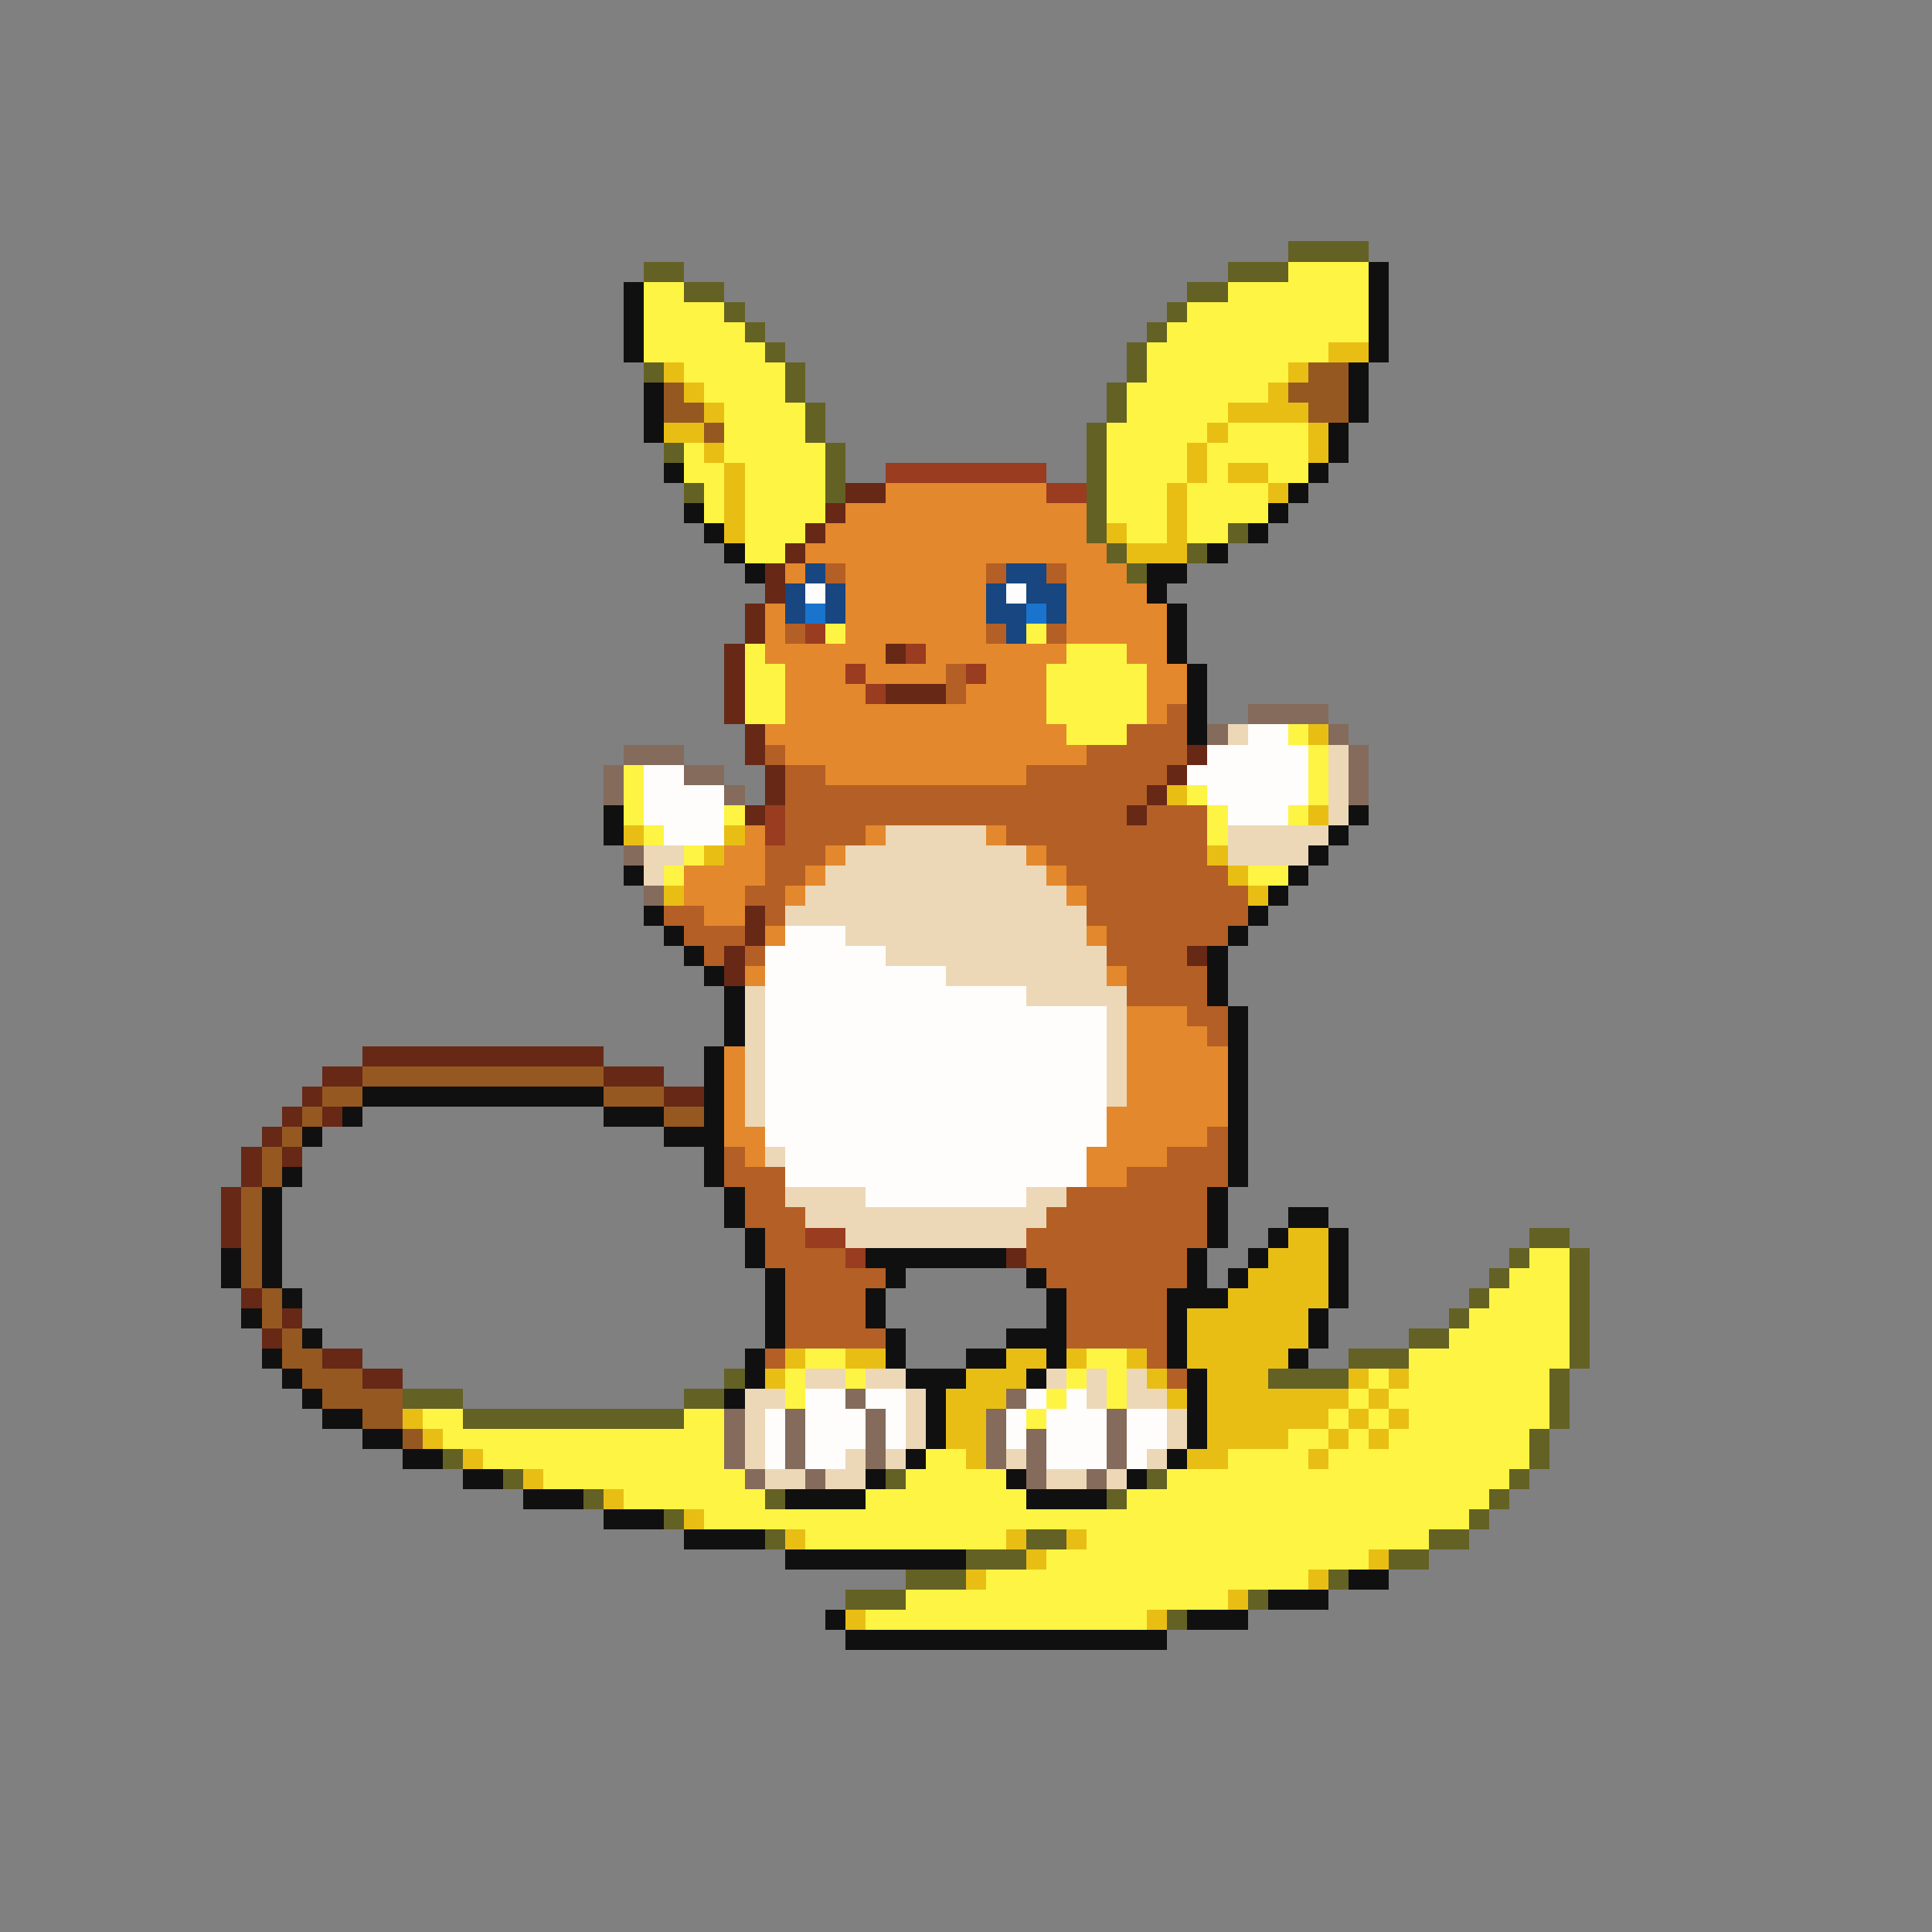 <svg xmlns="http://www.w3.org/2000/svg" viewBox="0 -0.5 96 96" shape-rendering="crispEdges">
<rect x="0" y="-0.5" width="96" height="96" fill="#808080" stroke="none"/>
<path stroke="#646124" d="M64 12h4M32 13h2M61 13h3M34 14h2M59 14h2M36 15h1M58 15h1M37 16h1M57 16h1M38 17h1M56 17h1M32 18h1M39 18h1M56 18h1M39 19h1M55 19h1M40 20h1M55 20h1M40 21h1M54 21h1M33 22h1M41 22h1M54 22h1M41 23h1M54 23h1M34 24h1M41 24h1M54 24h1M54 25h1M54 26h1M61 26h1M55 27h1M59 27h1M56 28h1M76 61h2M75 62h1M78 62h1M74 63h1M78 63h1M73 64h1M78 64h1M72 65h1M78 65h1M70 66h2M78 66h1M67 67h3M78 67h1M36 68h1M63 68h4M77 68h1M20 69h3M34 69h2M77 69h1M23 70h11M77 70h1M76 71h1M22 72h1M76 72h1M25 73h1M44 73h1M57 73h1M75 73h1M29 74h1M38 74h1M55 74h1M74 74h1M33 75h1M73 75h1M38 76h1M51 76h2M71 76h2M48 77h3M69 77h2M45 78h3M66 78h1M42 79h3M62 79h1M58 80h1" />
<path stroke="#fef443" d="M64 13h4M32 14h2M61 14h7M32 15h4M59 15h9M32 16h5M58 16h10M32 17h6M57 17h9M34 18h5M57 18h7M35 19h4M56 19h7M36 20h4M56 20h5M36 21h4M55 21h5M61 21h4M34 22h1M36 22h5M55 22h4M60 22h5M34 23h2M37 23h4M55 23h4M60 23h1M63 23h2M35 24h1M37 24h4M55 24h3M59 24h4M35 25h1M37 25h4M55 25h3M59 25h4M37 26h3M56 26h2M59 26h2M37 27h2M41 31h1M51 31h1M37 32h1M53 32h3M37 33h2M52 33h5M37 34h2M52 34h5M37 35h2M52 35h5M53 36h3M64 36h1M65 37h1M31 38h1M65 38h1M31 39h1M59 39h1M65 39h1M31 40h1M36 40h1M60 40h1M64 40h1M32 41h1M60 41h1M34 42h1M33 43h1M62 43h2M76 62h2M75 63h3M74 64h4M73 65h5M72 66h6M40 67h2M54 67h2M70 67h8M39 68h1M42 68h1M53 68h1M55 68h1M68 68h1M70 68h7M39 69h1M52 69h1M55 69h1M67 69h1M69 69h8M21 70h2M34 70h2M51 70h1M66 70h1M68 70h1M70 70h7M22 71h14M64 71h2M67 71h1M69 71h7M24 72h12M46 72h2M61 72h4M66 72h10M27 73h10M45 73h5M58 73h17M31 74h7M43 74h8M56 74h18M35 75h38M40 76h10M54 76h17M52 77h16M49 78h16M45 79h16M43 80h14" />
<path stroke="#101010" d="M68 13h1M31 14h1M68 14h1M31 15h1M68 15h1M31 16h1M68 16h1M31 17h1M68 17h1M67 18h1M32 19h1M67 19h1M32 20h1M67 20h1M32 21h1M66 21h1M66 22h1M33 23h1M65 23h1M64 24h1M34 25h1M63 25h1M35 26h1M62 26h1M36 27h1M60 27h1M37 28h1M57 28h2M57 29h1M58 30h1M58 31h1M58 32h1M59 33h1M59 34h1M59 35h1M59 36h1M30 40h1M67 40h1M30 41h1M66 41h1M65 42h1M31 43h1M64 43h1M63 44h1M32 45h1M62 45h1M33 46h1M61 46h1M34 47h1M60 47h1M35 48h1M60 48h1M36 49h1M60 49h1M36 50h1M61 50h1M36 51h1M61 51h1M35 52h1M61 52h1M35 53h1M61 53h1M18 54h12M35 54h1M61 54h1M17 55h1M30 55h3M35 55h1M61 55h1M15 56h1M33 56h3M61 56h1M35 57h1M61 57h1M14 58h1M35 58h1M61 58h1M13 59h1M36 59h1M60 59h1M13 60h1M36 60h1M60 60h1M64 60h2M13 61h1M37 61h1M60 61h1M63 61h1M66 61h1M11 62h1M13 62h1M37 62h1M43 62h7M59 62h1M62 62h1M66 62h1M11 63h1M13 63h1M38 63h1M44 63h1M51 63h1M59 63h1M61 63h1M66 63h1M14 64h1M38 64h1M43 64h1M52 64h1M58 64h3M66 64h1M12 65h1M38 65h1M43 65h1M52 65h1M58 65h1M65 65h1M15 66h1M38 66h1M44 66h1M50 66h3M58 66h1M65 66h1M13 67h1M37 67h1M44 67h1M48 67h2M52 67h1M58 67h1M64 67h1M14 68h1M37 68h1M45 68h3M51 68h1M59 68h1M15 69h1M36 69h1M46 69h1M59 69h1M16 70h2M46 70h1M59 70h1M18 71h2M46 71h1M59 71h1M20 72h2M45 72h1M58 72h1M23 73h2M43 73h1M50 73h1M56 73h1M26 74h3M39 74h4M51 74h4M30 75h3M34 76h4M39 77h9M67 78h2M63 79h3M41 80h1M59 80h3M42 81h16" />
<path stroke="#e9be14" d="M66 17h2M33 18h1M64 18h1M34 19h1M63 19h1M35 20h1M61 20h4M33 21h2M60 21h1M65 21h1M35 22h1M59 22h1M65 22h1M36 23h1M59 23h1M61 23h2M36 24h1M58 24h1M63 24h1M36 25h1M58 25h1M36 26h1M55 26h1M58 26h1M56 27h3M65 36h1M58 39h1M65 40h1M31 41h1M36 41h1M35 42h1M60 42h1M61 43h1M33 44h1M62 44h1M64 61h2M63 62h3M62 63h4M61 64h5M59 65h6M59 66h6M39 67h1M42 67h2M50 67h2M53 67h1M56 67h1M59 67h5M38 68h1M48 68h3M57 68h1M60 68h3M67 68h1M69 68h1M47 69h3M58 69h1M60 69h7M68 69h1M20 70h1M47 70h2M60 70h6M67 70h1M69 70h1M21 71h1M47 71h2M60 71h4M66 71h1M68 71h1M23 72h1M48 72h1M59 72h2M65 72h1M26 73h1M30 74h1M34 75h1M39 76h1M50 76h1M53 76h1M51 77h1M68 77h1M48 78h1M65 78h1M61 79h1M42 80h1M57 80h1" />
<path stroke="#965821" d="M65 18h2M33 19h1M64 19h3M33 20h2M65 20h2M35 21h1M18 53h12M16 54h2M30 54h3M15 55h1M33 55h2M14 56h1M13 57h1M13 58h1M12 59h1M12 60h1M12 61h1M12 62h1M12 63h1M13 64h1M13 65h1M14 66h1M14 67h2M15 68h3M16 69h4M18 70h2M20 71h1" />
<path stroke="#993c20" d="M44 23h8M52 24h2M40 31h1M45 32h1M42 33h1M48 33h1M43 34h1M38 40h1M38 41h1M40 61h2M42 62h1" />
<path stroke="#672816" d="M42 24h2M41 25h1M40 26h1M39 27h1M38 28h1M38 29h1M37 30h1M37 31h1M36 32h1M44 32h1M36 33h1M36 34h1M44 34h3M36 35h1M37 36h1M37 37h1M59 37h1M38 38h1M58 38h1M38 39h1M57 39h1M37 40h1M56 40h1M37 45h1M37 46h1M36 47h1M59 47h1M36 48h1M18 52h12M16 53h2M30 53h3M15 54h1M33 54h2M14 55h1M16 55h1M13 56h1M12 57h1M14 57h1M12 58h1M11 59h1M11 60h1M11 61h1M50 62h1M12 64h1M14 65h1M13 66h1M16 67h2M18 68h2" />
<path stroke="#e3882d" d="M44 24h8M42 25h12M41 26h13M40 27h15M39 28h1M42 28h7M53 28h3M42 29h7M53 29h4M38 30h1M42 30h7M53 30h5M38 31h1M42 31h7M53 31h5M38 32h6M46 32h7M56 32h2M39 33h3M43 33h4M49 33h3M57 33h2M39 34h4M48 34h4M57 34h2M39 35h13M57 35h1M38 36h15M39 37h15M41 38h10M37 41h1M43 41h1M49 41h1M36 42h2M41 42h1M51 42h1M34 43h4M40 43h1M52 43h1M34 44h3M39 44h1M53 44h1M35 45h2M38 46h1M54 46h1M37 48h1M55 48h1M56 50h3M56 51h4M36 52h1M56 52h5M36 53h1M56 53h5M36 54h1M56 54h5M36 55h1M55 55h6M36 56h2M55 56h5M37 57h1M54 57h4M54 58h2" />
<path stroke="#174680" d="M40 28h1M50 28h2M39 29h1M41 29h1M49 29h1M51 29h2M39 30h1M41 30h1M49 30h2M52 30h1M50 31h1" />
<path stroke="#b45f25" d="M41 28h1M49 28h1M52 28h1M39 31h1M49 31h1M52 31h1M47 33h1M47 34h1M58 35h1M56 36h3M38 37h1M54 37h5M39 38h2M51 38h7M39 39h18M39 40h17M57 40h3M39 41h4M50 41h10M38 42h3M52 42h8M38 43h2M53 43h8M37 44h2M54 44h8M33 45h2M38 45h1M54 45h8M34 46h3M55 46h6M35 47h1M37 47h1M55 47h4M56 48h4M56 49h4M59 50h2M60 51h1M60 56h1M36 57h1M58 57h3M36 58h3M56 58h5M37 59h2M53 59h7M37 60h3M52 60h8M38 61h2M51 61h9M38 62h4M51 62h8M39 63h5M52 63h7M39 64h4M53 64h5M39 65h4M53 65h5M39 66h5M53 66h5M38 67h1M57 67h1M58 68h1" />
<path stroke="#fffdfb" d="M40 29h1M50 29h1M62 36h2M60 37h5M32 38h2M59 38h6M32 39h4M60 39h5M32 40h4M61 40h3M33 41h3M39 46h3M38 47h6M38 48h9M38 49h13M38 50h17M38 51h17M38 52h17M38 53h17M38 54h17M38 55h17M38 56h17M39 57h15M39 58h15M43 59h8M40 69h2M43 69h2M51 69h1M53 69h1M38 70h1M40 70h3M44 70h1M50 70h1M52 70h3M56 70h2M38 71h1M40 71h3M44 71h1M50 71h1M52 71h3M56 71h2M38 72h1M40 72h2M52 72h3M56 72h1" />
<path stroke="#1a73cc" d="M40 30h1M51 30h1" />
<path stroke="#846b5b" d="M62 35h4M60 36h1M66 36h1M31 37h3M67 37h1M30 38h1M34 38h2M67 38h1M30 39h1M36 39h1M67 39h1M31 42h1M32 44h1M42 69h1M50 69h1M36 70h1M39 70h1M43 70h1M49 70h1M55 70h1M36 71h1M39 71h1M43 71h1M49 71h1M51 71h1M55 71h1M36 72h1M39 72h1M43 72h1M49 72h1M51 72h1M55 72h1M37 73h1M40 73h1M51 73h1M54 73h1" />
<path stroke="#ecd8b7" d="M61 36h1M66 37h1M66 38h1M66 39h1M66 40h1M44 41h5M61 41h5M32 42h2M42 42h9M61 42h4M32 43h1M41 43h11M40 44h13M39 45h15M42 46h12M44 47h11M47 48h8M37 49h1M51 49h5M37 50h1M55 50h1M37 51h1M55 51h1M37 52h1M55 52h1M37 53h1M55 53h1M37 54h1M55 54h1M37 55h1M38 57h1M39 59h4M51 59h2M40 60h12M42 61h9M40 68h2M43 68h2M52 68h1M54 68h1M56 68h1M37 69h2M45 69h1M54 69h1M56 69h2M37 70h1M45 70h1M58 70h1M37 71h1M45 71h1M58 71h1M37 72h1M42 72h1M44 72h1M50 72h1M57 72h1M38 73h2M41 73h2M52 73h2M55 73h1" />
</svg>